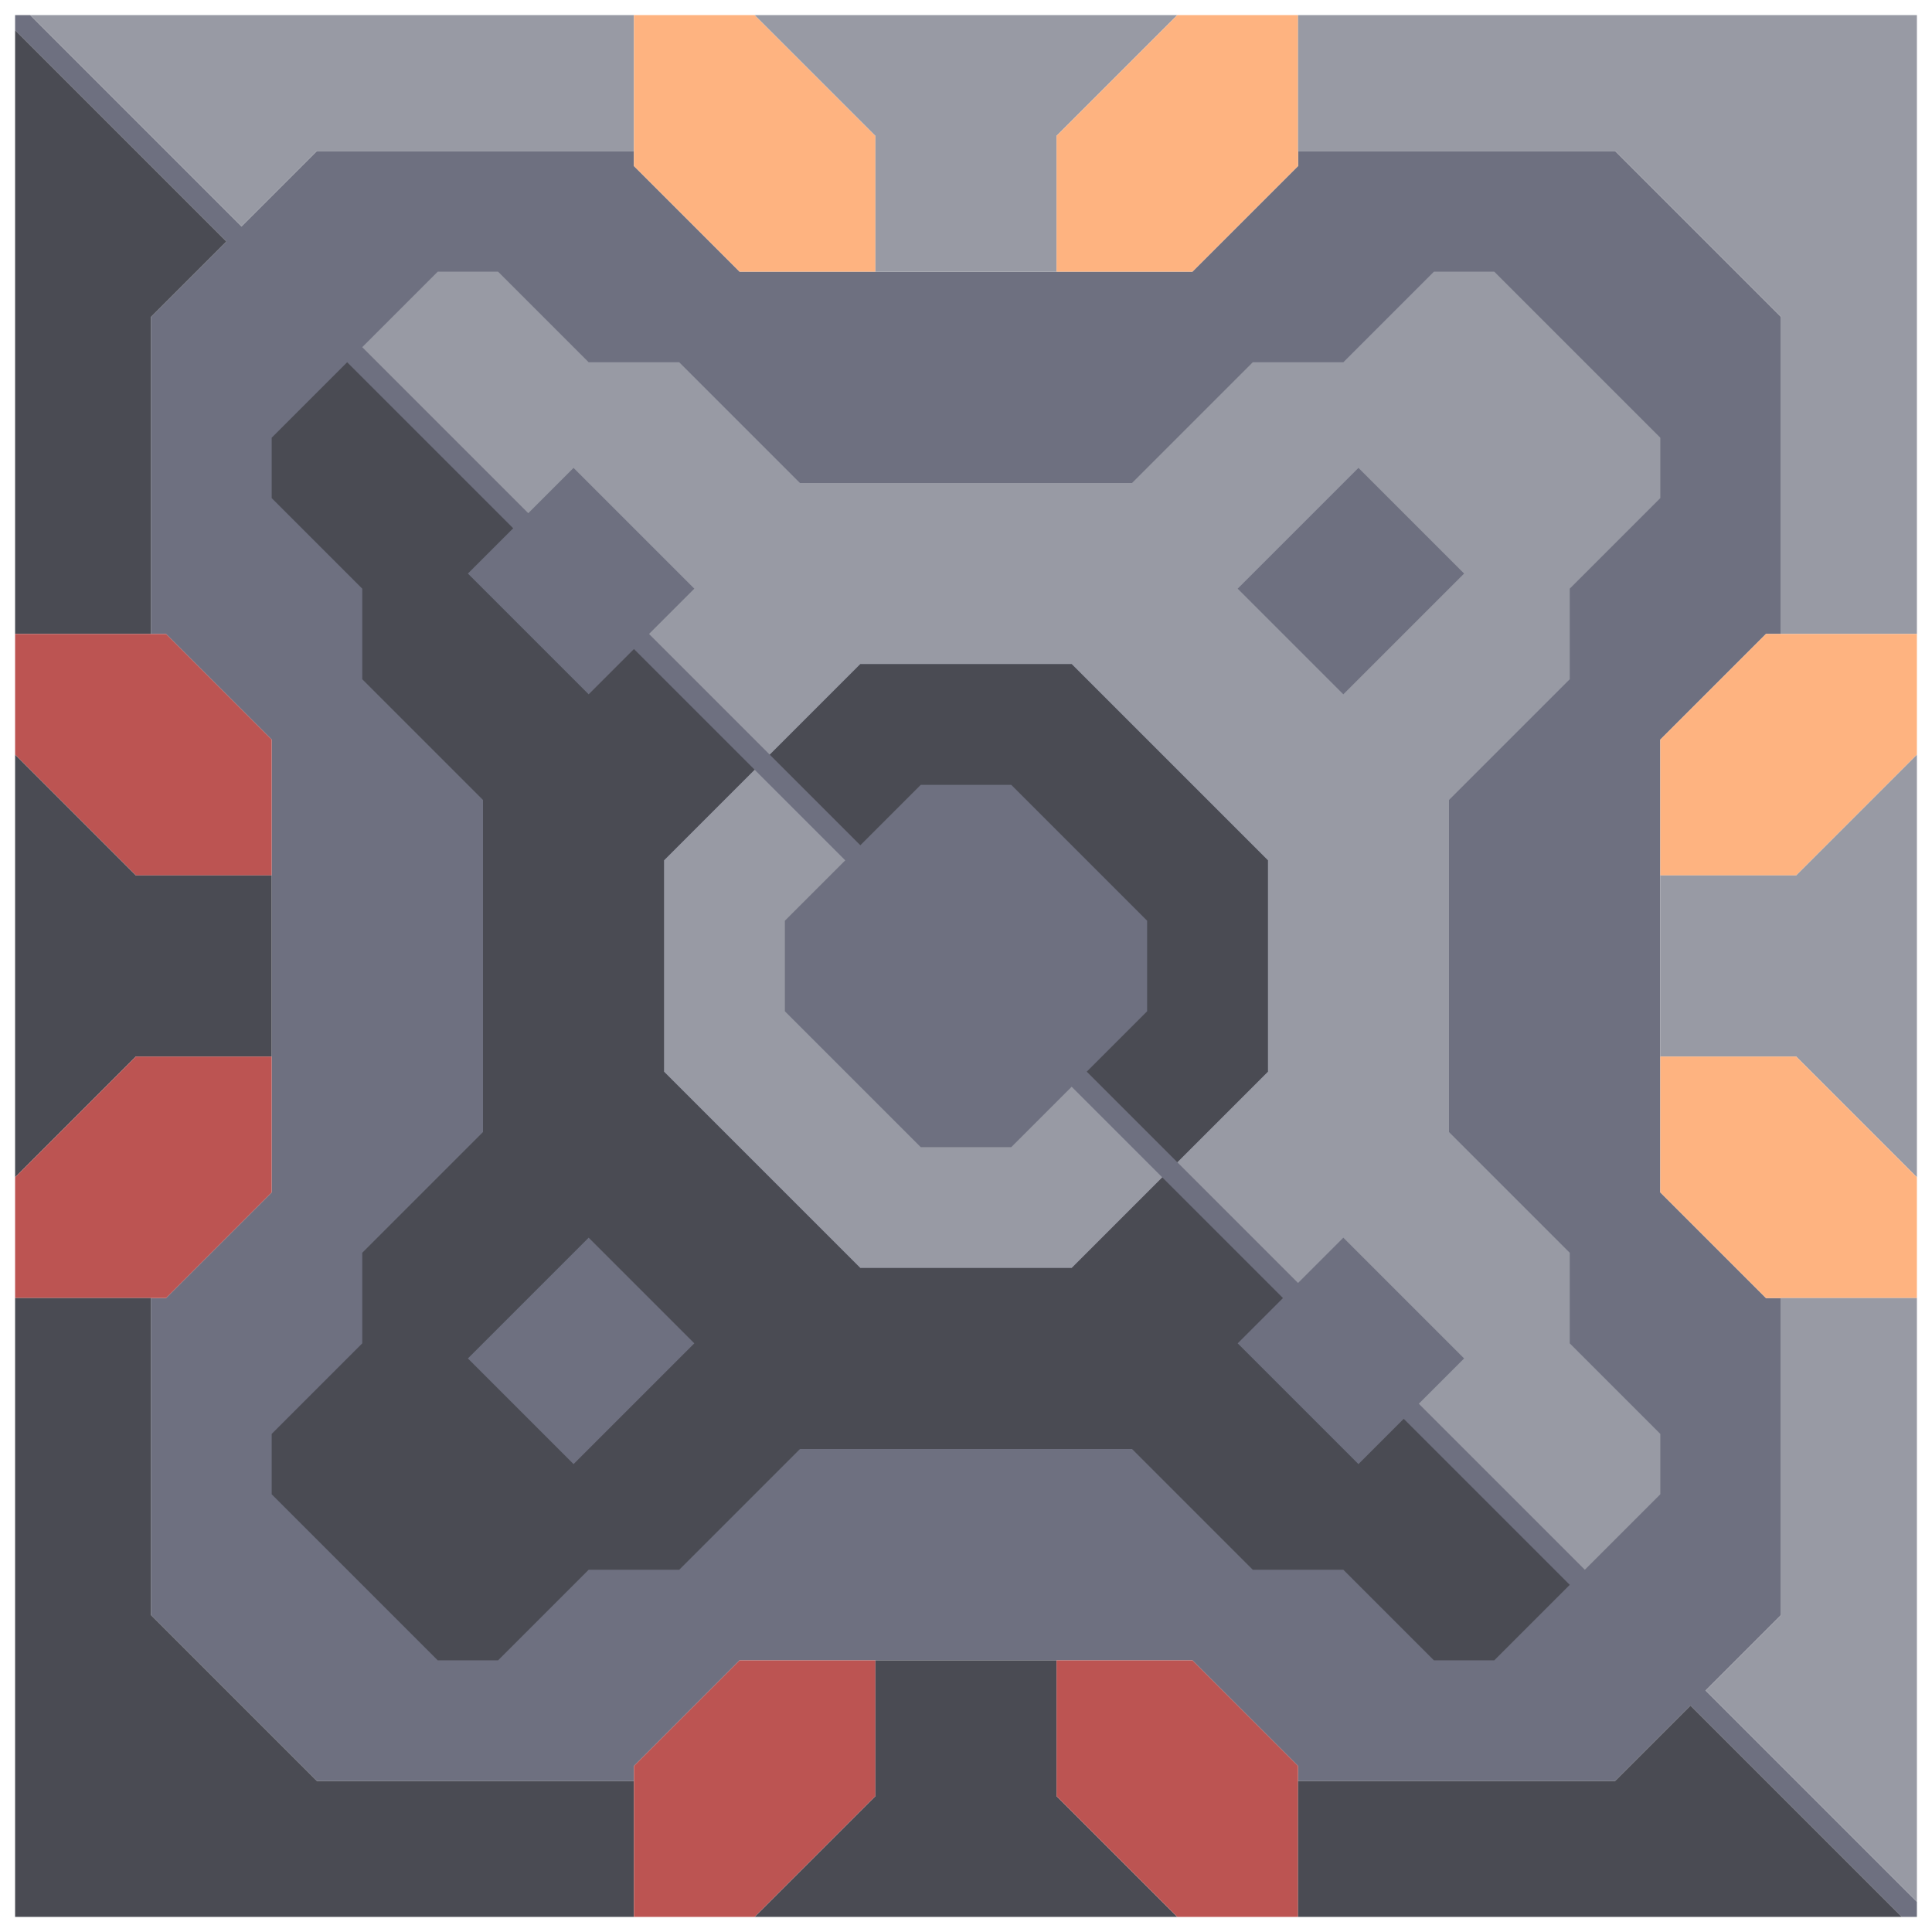 <?xml version="1.0"?>
<!DOCTYPE svg PUBLIC '-//W3C//DTD SVG 1.0//EN'
          'http://www.w3.org/TR/2001/REC-SVG-20010904/DTD/svg10.dtd'>
<svg xmlns:xlink="http://www.w3.org/1999/xlink" style="fill-opacity:1; color-rendering:auto; color-interpolation:auto; text-rendering:auto; stroke:black; stroke-linecap:square; stroke-miterlimit:10; shape-rendering:auto; stroke-opacity:1; fill:black; stroke-dasharray:none; font-weight:normal; stroke-width:1; font-family:'Dialog'; font-style:normal; stroke-linejoin:miter; font-size:12px; stroke-dashoffset:0; image-rendering:auto;" width="64" height="64" xmlns="http://www.w3.org/2000/svg"
><!--Generated by the Batik Graphics2D SVG Generator--><defs id="genericDefs"
  /><g
  ><g style="stroke-linecap:round; fill:rgb(110,112,128); stroke:rgb(110,112,128);"
    ><path style="stroke:none;" d="M0.5 1 L0.5 0.5 L1 0.5 L8 7.5 L10.5 5 L21 5 L21 5.5 L24.5 9 L39.5 9 L43 5.5 L43 5 L53.5 5 L59 10.5 L59 21 L58.5 21 L55 24.5 L55 39.5 L58.5 43 L59 43 L59 53.5 L56.5 56 L63.5 63 L63.5 63.5 L63 63.5 L56 56.5 L53.5 59 L43 59 L43 58.5 L39.5 55 L24.5 55 L21 58.5 L21 59 L10.5 59 L5 53.5 L5 43 L5.5 43 L9 39.5 L9 24.5 L5.5 21 L5 21 L5 10.5 L7.5 8 Z"
    /></g
    ><g style="stroke-linecap:round; fill:rgb(74,75,83); stroke:rgb(74,75,83);"
    ><path style="stroke:none;" d="M7.5 8 L5 10.5 L5 21 L0.5 21 L0.5 1 Z"
      /><path d="M0.5 25 L0.5 21 L5.5 21 L9 24.5 L9 29 L4.5 29 Z" style="fill:rgb(188,84,82); stroke:none;"
      /><path style="stroke:none;" d="M4.5 29 L9 29 L9 35 L4.5 35 L0.5 39 L0.5 25 Z"
      /><path d="M0.5 43 L0.5 39 L4.5 35 L9 35 L9 39.5 L5.5 43 Z" style="fill:rgb(188,84,82); stroke:none;"
      /><path d="M1 0.5 L21 0.5 L21 5 L10.5 5 L8 7.5 Z" style="fill:rgb(152,154,164); stroke:none;"
      /><path style="stroke:none;" d="M5 53.5 L10.5 59 L21 59 L21 63.5 L0.5 63.5 L0.5 43 L5 43 Z"
      /><path d="M9 14.5 L9 16.5 L12 19.5 L12 22.5 L16 26.5 L16 37.5 L12 41.5 L12 44.5 L9 47.5 L9 49.5 L14.5 55 L16.5 55 L19.5 52 L22.5 52 L26.5 48 L37.5 48 L41.5 52 L44.5 52 L47.5 55 L49.5 55 L52 52.5 L46.5 47 L45 48.5 L41 44.5 L42.5 43 L35.5 36 L33.5 38 L30.5 38 L26 33.5 L26 30.5 L28 28.5 L21 21.5 L19.5 23 L15.5 19 L17 17.5 L11.5 12 Z" style="fill:rgb(110,112,128); stroke:none;"
      /><path style="stroke:none;" d="M9 16.5 L9 14.5 L11.5 12 L17 17.5 L15.5 19 L19.5 23 L21 21.5 L25 25.5 L22 28.5 L22 35.5 L28.5 42 L35.5 42 L38.5 39 L42.5 43 L41 44.5 L45 48.5 L46.5 47 L52 52.5 L49.5 55 L47.5 55 L44.5 52 L41.5 52 L37.5 48 L26.5 48 L22.5 52 L19.5 52 L16.5 55 L14.5 55 L9 49.5 L9 47.5 L12 44.5 L12 41.5 L16 37.5 L16 26.5 L12 22.5 L12 19.5 Z"
      /><path d="M12 11.5 L17.5 17 L19 15.5 L23 19.5 L21.5 21 L28.5 28 L30.5 26 L33.5 26 L38 30.5 L38 33.5 L36 35.5 L43 42.5 L44.5 41 L48.5 45 L47 46.5 L52.5 52 L55 49.5 L55 47.5 L52 44.5 L52 41.5 L48 37.5 L48 26.5 L52 22.5 L52 19.5 L55 16.5 L55 14.5 L49.5 9 L47.5 9 L44.5 12 L41.5 12 L37.5 16 L26.5 16 L22.5 12 L19.5 12 L16.5 9 L14.5 9 Z" style="fill:rgb(110,112,128); stroke:none;"
      /><path d="M12 11.5 L14.5 9 L16.5 9 L19.5 12 L22.5 12 L26.5 16 L37.5 16 L41.5 12 L44.5 12 L47.5 9 L49.5 9 L55 14.5 L55 16.5 L52 19.5 L52 22.5 L48 26.5 L48 37.5 L52 41.5 L52 44.5 L55 47.5 L55 49.5 L52.5 52 L47 46.5 L48.5 45 L44.5 41 L43 42.5 L39 38.5 L42 35.5 L42 28.5 L35.5 22 L28.5 22 L25.5 25 L21.5 21 L23 19.5 L19 15.5 L17.5 17 Z" style="fill:rgb(152,154,164); stroke:none;"
      /><path style="stroke:none;" d="M15.5 45 L19 48.5 L23 44.5 L19.5 41 Z"
      /><path d="M15.5 45 L19.5 41 L23 44.5 L19 48.5 Z" style="fill:rgb(110,112,128); stroke:none;"
      /><path d="M21 5.5 L21 0.5 L25 0.5 L29 4.5 L29 9 L24.5 9 Z" style="fill:rgb(254,179,128); stroke:none;"
      /><path d="M22 35.5 L22 28.5 L25 25.5 L28 28.5 L26 30.5 L26 33.5 L30.5 38 L33.5 38 L35.5 36 L38.5 39 L35.5 42 L28.5 42 Z" style="fill:rgb(152,154,164); stroke:none;"
      /><path d="M25 63.5 L21 63.5 L21 58.5 L24.5 55 L29 55 L29 59.5 Z" style="fill:rgb(188,84,82); stroke:none;"
      /><path d="M25 0.5 L39 0.5 L35 4.5 L35 9 L29 9 L29 4.5 Z" style="fill:rgb(152,154,164); stroke:none;"
      /><path style="stroke:none;" d="M25.5 25 L28.5 22 L35.5 22 L42 28.5 L42 35.5 L39 38.5 L36 35.5 L38 33.5 L38 30.5 L33.5 26 L30.5 26 L28.5 28 Z"
      /><path style="stroke:none;" d="M35 59.5 L39 63.5 L25 63.5 L29 59.5 L29 55 L35 55 Z"
      /><path d="M35 9 L35 4.5 L39 0.5 L43 0.5 L43 5.5 L39.5 9 Z" style="fill:rgb(254,179,128); stroke:none;"
      /><path d="M35 59.5 L35 55 L39.5 55 L43 58.5 L43 63.5 L39 63.5 Z" style="fill:rgb(188,84,82); stroke:none;"
      /><path d="M41 19.5 L44.5 23 L48.5 19 L45 15.5 Z" style="fill:rgb(152,154,164); stroke:none;"
      /><path d="M41 19.5 L45 15.5 L48.5 19 L44.5 23 Z" style="fill:rgb(110,112,128); stroke:none;"
      /><path d="M43 5 L43 0.5 L63.5 0.5 L63.5 21 L59 21 L59 10.5 L53.5 5 Z" style="fill:rgb(152,154,164); stroke:none;"
      /><path d="M55 29 L55 24.5 L58.5 21 L63.5 21 L63.5 25 L59.5 29 Z" style="fill:rgb(254,179,128); stroke:none;"
      /><path d="M55 35 L55 29 L59.5 29 L63.5 25 L63.5 39 L59.5 35 Z" style="fill:rgb(152,154,164); stroke:none;"
      /><path d="M55 39.5 L55 35 L59.5 35 L63.5 39 L63.5 43 L58.5 43 Z" style="fill:rgb(254,179,128); stroke:none;"
      /><path style="stroke:none;" d="M63 63.5 L43 63.5 L43 59 L53.5 59 L56 56.5 Z"
      /><path d="M56.5 56 L59 53.5 L59 43 L63.5 43 L63.5 63 Z" style="fill:rgb(152,154,164); stroke:none;"
    /></g
  ></g
></svg
>
